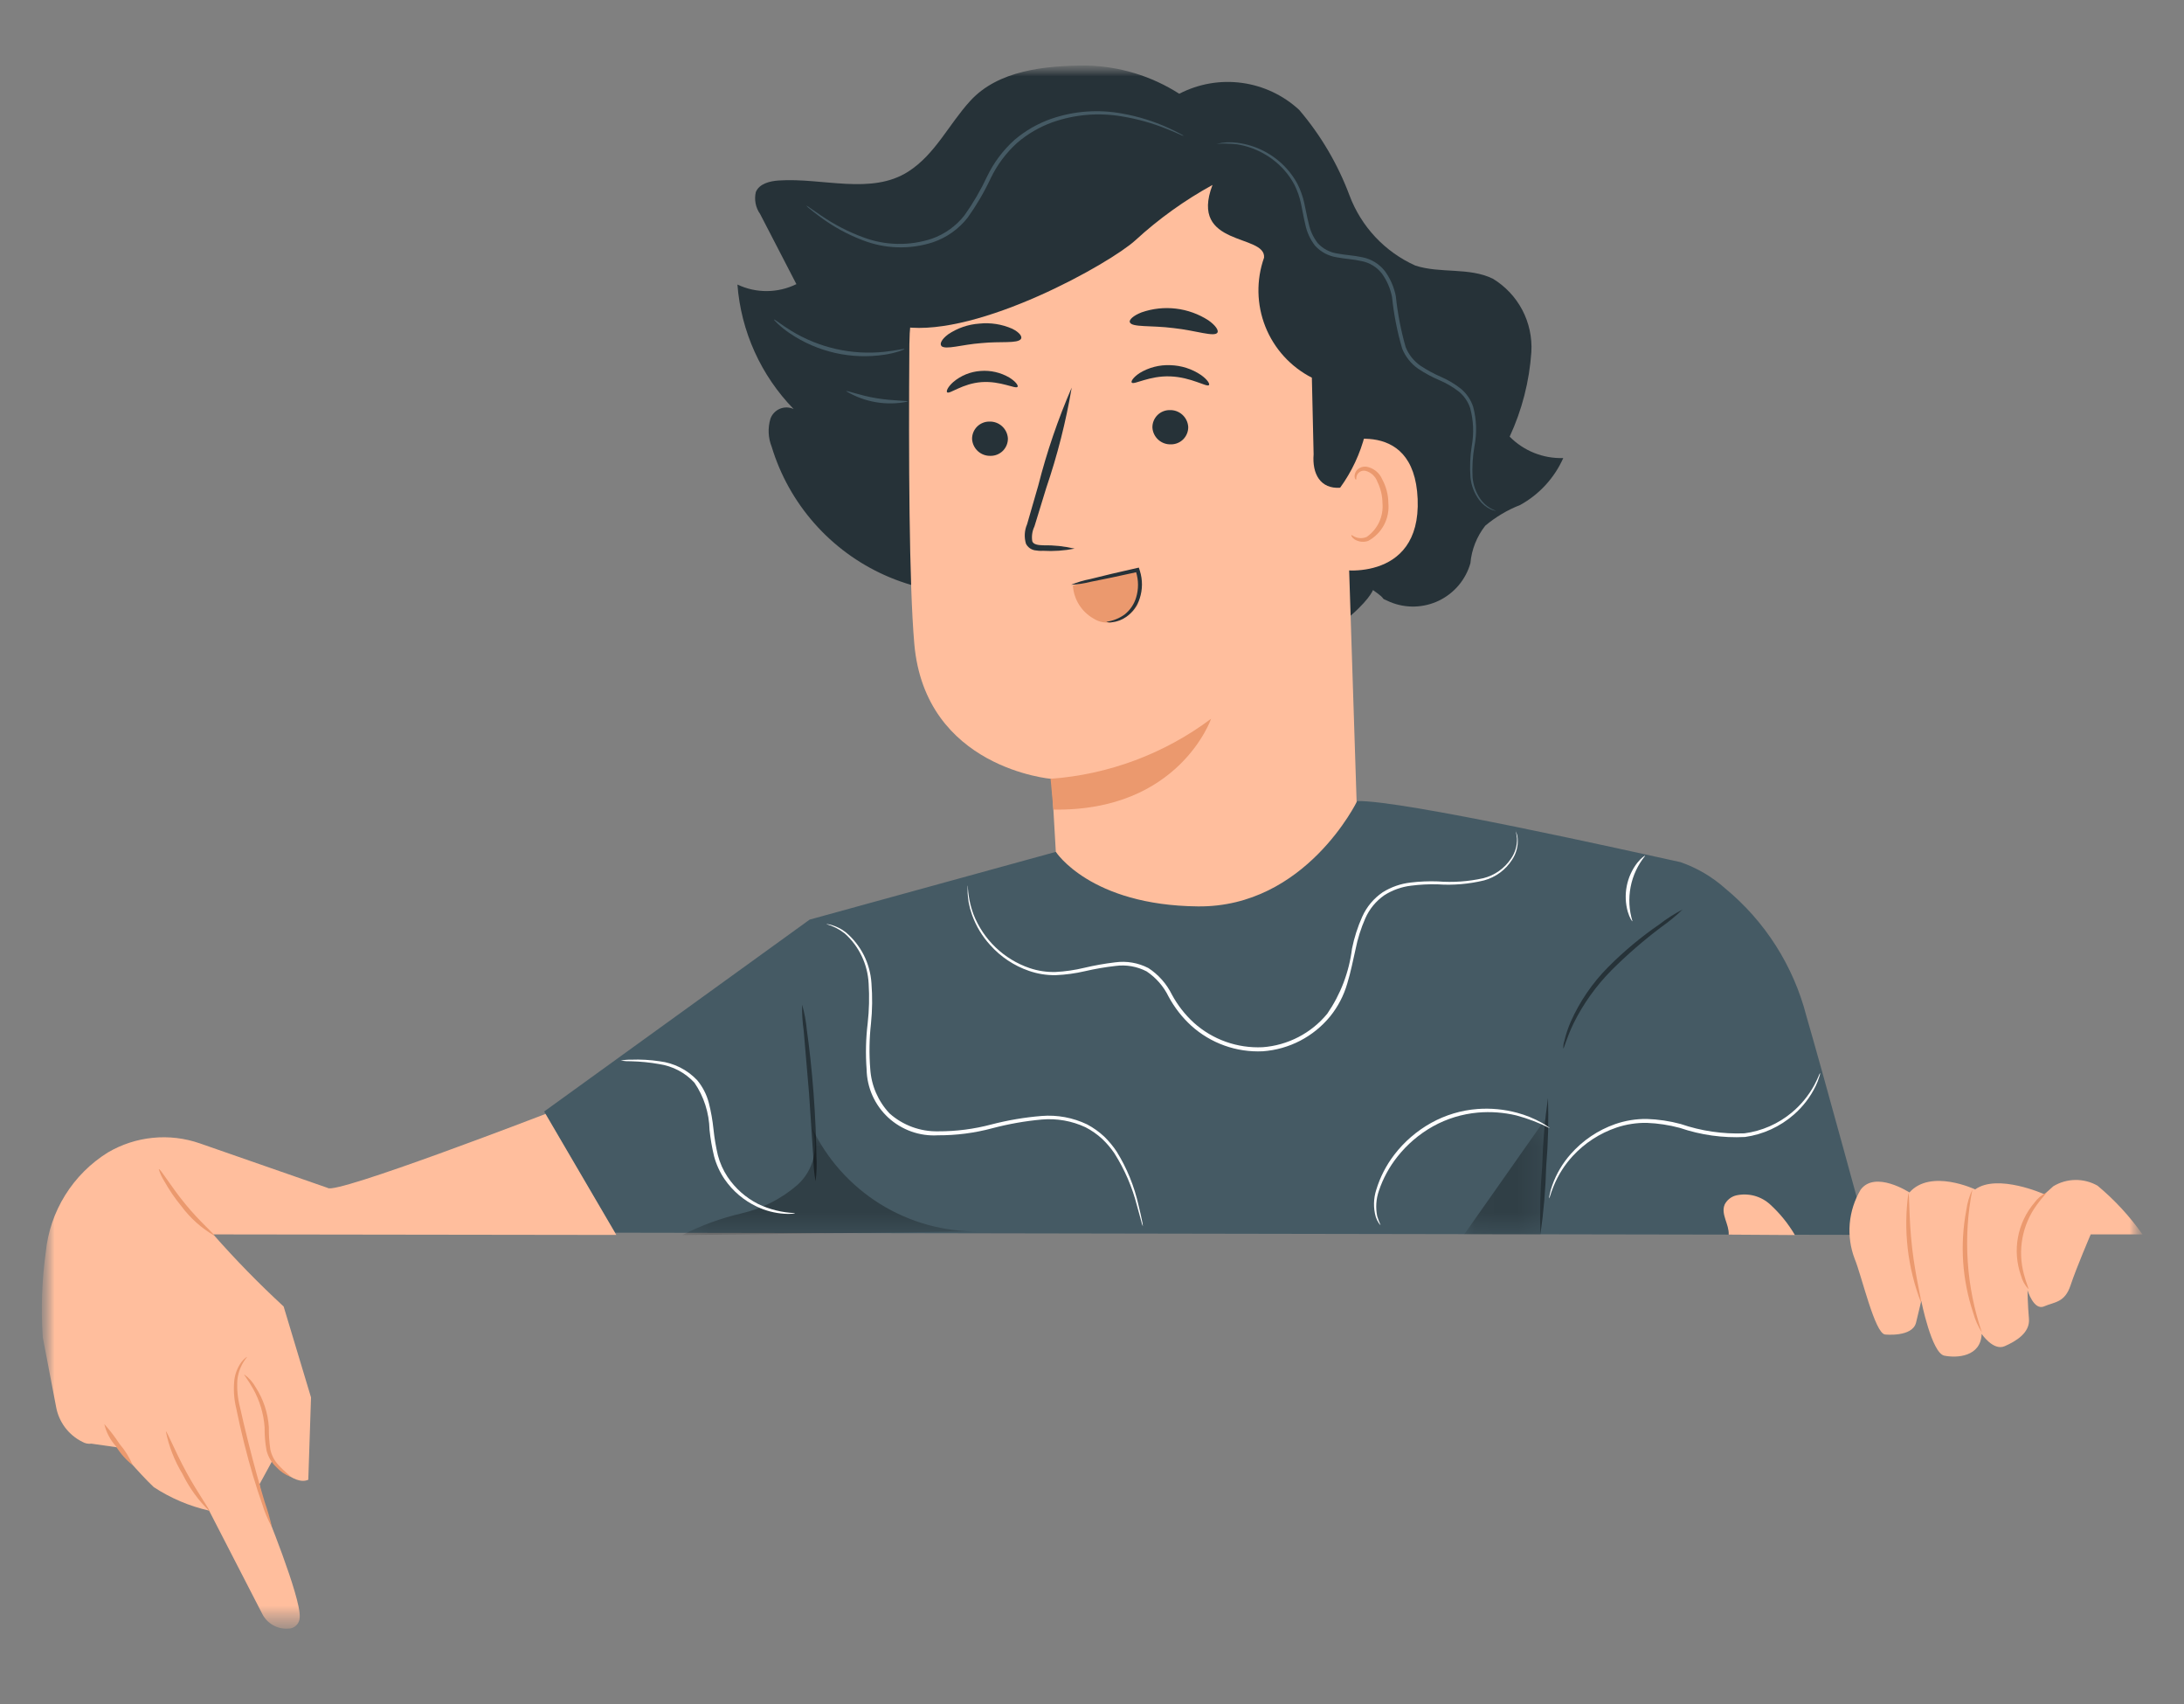<svg width="100" height="78" viewBox="0 0 100 78" fill="none" xmlns="http://www.w3.org/2000/svg">
<rect x="0" y="0" width="100" height="78" fill="#808080" stroke="none"/>
<g clip-path="url(#clip0_160_564)">
<mask id="mask0_160_564" style="mask-type:luminance" maskUnits="userSpaceOnUse" x="0" y="0" width="100" height="78">
<path d="M100 0H0V78H100V0Z" fill="white"/>
</mask>
<g mask="url(#mask0_160_564)">
<mask id="mask1_160_564" style="mask-type:luminance" maskUnits="userSpaceOnUse" x="1" y="3" width="98" height="72">
<path d="M98.099 3H1.9V74.557H98.099V3Z" fill="white"/>
</mask>
<g mask="url(#mask1_160_564)">
<mask id="mask2_160_564" style="mask-type:luminance" maskUnits="userSpaceOnUse" x="1" y="3" width="98" height="72">
<path d="M98.099 3H1.9V74.557H49.999H98.099V3Z" fill="white"/>
</mask>
<g mask="url(#mask2_160_564)">
<path d="M69.123 19.989C69.689 18.769 70.026 17.455 70.117 16.113C70.156 15.446 70.013 14.78 69.702 14.188C69.39 13.597 68.923 13.101 68.351 12.756C67.262 12.226 65.951 12.53 64.803 12.156C64.113 11.846 63.491 11.402 62.974 10.851C62.457 10.299 62.054 9.65 61.789 8.942C61.255 7.515 60.477 6.192 59.489 5.033C58.761 4.359 57.842 3.926 56.859 3.794C55.876 3.661 54.876 3.835 53.996 4.292C52.726 3.479 51.256 3.031 49.748 3C47.856 3 45.708 3.217 44.43 4.613C43.438 5.696 42.83 7.053 41.596 7.849C39.896 8.944 37.668 8.126 35.653 8.262C35.242 8.29 34.766 8.409 34.608 8.79C34.567 8.963 34.564 9.142 34.598 9.316C34.632 9.49 34.703 9.655 34.806 9.8L36.465 13.006C36.045 13.212 35.584 13.321 35.117 13.324C34.649 13.328 34.187 13.225 33.765 13.024C33.928 15.167 34.839 17.184 36.339 18.724C36.241 18.678 36.134 18.654 36.026 18.651C35.918 18.649 35.81 18.669 35.71 18.711C35.61 18.752 35.52 18.814 35.446 18.893C35.371 18.971 35.313 19.064 35.277 19.166C35.149 19.59 35.17 20.044 35.335 20.455C35.727 21.748 36.393 22.942 37.287 23.955C38.18 24.969 39.281 25.779 40.515 26.331C41.748 26.883 43.086 27.163 44.437 27.154C45.788 27.144 47.122 26.845 48.348 26.276L59.493 26.771C59.659 27.195 59.925 27.573 60.268 27.873C60.612 28.172 61.022 28.385 61.465 28.493C62.682 27.533 62.865 27.009 62.865 27.009C63.649 27.556 63.038 27.287 63.649 27.556C64.005 27.704 64.388 27.775 64.773 27.764C65.159 27.753 65.537 27.661 65.885 27.494C66.232 27.326 66.54 27.087 66.788 26.793C67.036 26.498 67.22 26.154 67.326 25.783C67.381 25.156 67.618 24.559 68.006 24.064C68.484 23.663 69.024 23.342 69.606 23.115C70.48 22.633 71.172 21.879 71.578 20.967C71.124 20.982 70.671 20.902 70.25 20.734C69.828 20.566 69.445 20.312 69.126 19.989" fill="#263238"/>
<path d="M41.638 15.764C41.658 13.073 42.691 10.489 44.53 8.525C46.369 6.56 48.88 5.361 51.564 5.164L52.117 5.123C58.106 5.034 61.527 10.071 61.45 16.06L62.34 43.641L48.668 44.615L48.151 35.654C48.151 35.654 42.351 35.183 41.862 29.454C41.625 26.688 41.6 20.954 41.638 15.762" fill="#FFBE9D"/>
<path d="M44.509 20.098C44.522 20.311 44.619 20.511 44.778 20.655C44.936 20.798 45.145 20.874 45.359 20.866C45.464 20.867 45.568 20.846 45.664 20.806C45.761 20.766 45.849 20.707 45.923 20.633C45.996 20.558 46.054 20.469 46.093 20.372C46.132 20.275 46.151 20.171 46.149 20.066C46.135 19.852 46.039 19.653 45.88 19.509C45.722 19.366 45.514 19.29 45.3 19.298C45.195 19.297 45.091 19.317 44.994 19.358C44.897 19.398 44.81 19.457 44.736 19.531C44.662 19.606 44.604 19.694 44.565 19.792C44.526 19.889 44.507 19.993 44.509 20.098Z" fill="#263238"/>
<path d="M43.368 17.958C43.477 18.058 44.068 17.553 44.945 17.491C45.822 17.429 46.504 17.822 46.591 17.707C46.635 17.656 46.517 17.471 46.221 17.286C45.82 17.05 45.356 16.943 44.893 16.981C44.435 17.013 43.998 17.19 43.648 17.487C43.392 17.714 43.315 17.914 43.368 17.958Z" fill="#263238"/>
<path d="M49.206 25.114C48.731 25.003 48.245 24.951 47.757 24.961C47.53 24.954 47.314 24.925 47.265 24.774C47.228 24.543 47.263 24.306 47.365 24.096L47.905 22.335C48.416 20.838 48.806 19.302 49.071 17.742C48.441 19.194 47.929 20.693 47.539 22.227C47.361 22.844 47.191 23.434 47.028 23.997C46.906 24.279 46.888 24.594 46.976 24.888C47.015 24.965 47.07 25.031 47.138 25.083C47.207 25.135 47.286 25.171 47.37 25.188C47.497 25.212 47.627 25.221 47.756 25.213C48.242 25.241 48.729 25.207 49.206 25.113" fill="#263238"/>
<path d="M43.101 15.838C43.301 16.026 44.034 15.772 44.927 15.706C45.818 15.615 46.586 15.737 46.747 15.516C46.817 15.41 46.686 15.216 46.347 15.048C45.874 14.84 45.355 14.759 44.841 14.813C44.328 14.848 43.834 15.019 43.409 15.307C43.109 15.533 43.015 15.745 43.109 15.838" fill="#263238"/>
<path d="M60.896 20.366C60.991 20.317 64.749 18.912 64.911 22.84C65.073 26.768 61.097 26.121 61.085 26.008C61.073 25.895 60.896 20.366 60.896 20.366Z" fill="#FFBE9D"/>
<path d="M61.878 24.495C61.895 24.482 61.949 24.54 62.067 24.588C62.232 24.651 62.416 24.647 62.579 24.577C62.825 24.405 63.022 24.171 63.148 23.899C63.275 23.626 63.327 23.325 63.3 23.026C63.296 22.689 63.216 22.357 63.068 22.054C63.025 21.934 62.954 21.825 62.861 21.738C62.768 21.651 62.655 21.588 62.532 21.554C62.452 21.535 62.368 21.545 62.295 21.581C62.222 21.618 62.164 21.679 62.132 21.754C62.084 21.866 62.112 21.943 62.091 21.954C62.07 21.965 62.004 21.892 62.029 21.728C62.047 21.63 62.098 21.541 62.174 21.476C62.278 21.39 62.413 21.349 62.548 21.361C62.71 21.386 62.864 21.453 62.993 21.554C63.123 21.655 63.224 21.788 63.288 21.94C63.469 22.273 63.566 22.646 63.57 23.025C63.603 23.374 63.533 23.725 63.368 24.034C63.203 24.343 62.95 24.596 62.642 24.762C62.538 24.797 62.427 24.808 62.318 24.795C62.209 24.781 62.104 24.743 62.012 24.684C61.886 24.592 61.862 24.505 61.875 24.497" fill="#EB996E"/>
<path d="M62.227 11.397C61.926 10.252 61.408 9.176 60.701 8.227C58.645 5.372 53.955 4.04 51.293 4.276C48.631 4.512 45.866 6.487 43.384 7.476C41.759 8.125 40.526 9.617 41.146 10.776C40.185 11.158 39.168 11.381 38.135 11.436C38.135 11.436 38.035 12.903 38.855 13.291L41.416 14.969C44.832 15.42 50.828 12.058 51.985 11C53.056 10.017 54.242 9.166 55.517 8.466C54.43 11.319 57.973 10.688 57.878 11.795C57.515 12.82 57.537 13.943 57.939 14.954C58.342 15.964 59.098 16.794 60.067 17.289L60.147 20.794C60.074 21.694 60.459 22.387 61.36 22.326C61.891 21.596 62.279 20.77 62.501 19.895C62.77 17.061 62.678 14.205 62.227 11.395" fill="#263238"/>
<path d="M48.104 35.649C50.767 35.455 53.318 34.501 55.454 32.9C55.454 32.9 53.99 37.155 48.233 37.058L48.104 35.649Z" fill="#EB996E"/>
<path d="M52.766 19.572C52.779 19.786 52.876 19.985 53.035 20.129C53.193 20.272 53.402 20.348 53.616 20.34C53.721 20.341 53.824 20.32 53.921 20.28C54.018 20.24 54.106 20.181 54.179 20.107C54.253 20.032 54.311 19.944 54.35 19.846C54.389 19.749 54.408 19.645 54.406 19.54C54.392 19.327 54.296 19.127 54.137 18.984C53.979 18.84 53.77 18.764 53.557 18.772C53.452 18.771 53.348 18.792 53.251 18.832C53.154 18.872 53.066 18.931 52.993 19.005C52.919 19.08 52.861 19.169 52.822 19.266C52.783 19.363 52.764 19.467 52.766 19.572Z" fill="#263238"/>
<path d="M51.822 17.515C51.93 17.626 52.622 17.191 53.587 17.229C54.552 17.267 55.245 17.729 55.353 17.629C55.406 17.583 55.299 17.386 54.996 17.169C54.579 16.886 54.09 16.729 53.586 16.716C53.091 16.694 52.601 16.82 52.178 17.078C51.878 17.278 51.77 17.466 51.823 17.515" fill="#263238"/>
<path d="M51.734 14.752C51.819 14.993 52.702 14.886 53.734 15.018C54.772 15.13 55.605 15.44 55.744 15.225C55.806 15.125 55.662 14.895 55.326 14.66C54.877 14.372 54.368 14.189 53.839 14.127C53.309 14.064 52.772 14.123 52.268 14.299C51.886 14.449 51.693 14.637 51.73 14.751" fill="#263238"/>
<path d="M49.126 26.809C49.866 26.562 50.624 26.369 51.392 26.233L51.948 26.056C52.089 26.306 52.174 26.585 52.196 26.871C52.218 27.158 52.177 27.446 52.075 27.715C51.958 27.909 51.8 28.076 51.613 28.205C51.426 28.333 51.213 28.42 50.99 28.46C50.834 28.501 50.67 28.509 50.511 28.483C50.351 28.457 50.198 28.398 50.063 28.31C49.795 28.157 49.569 27.94 49.406 27.678C49.242 27.416 49.146 27.117 49.126 26.809Z" fill="#EB996E"/>
<path d="M50.658 28.463C50.958 28.421 51.244 28.307 51.49 28.131C51.744 27.93 51.93 27.656 52.022 27.345C52.137 26.965 52.135 26.559 52.016 26.181L51.995 26.119L52.101 26.177C51.258 26.364 50.501 26.524 49.945 26.631C49.65 26.706 49.349 26.752 49.045 26.767C49.326 26.651 49.619 26.564 49.918 26.507C50.463 26.368 51.218 26.188 52.063 26L52.144 25.982L52.169 26.058L52.191 26.126C52.322 26.541 52.32 26.986 52.183 27.399C52.074 27.738 51.858 28.032 51.567 28.237C51.374 28.374 51.149 28.459 50.913 28.484C50.828 28.501 50.74 28.494 50.658 28.465" fill="#263238"/>
<path d="M68.514 23.386C68.432 23.379 68.352 23.358 68.277 23.325C68.06 23.229 67.872 23.078 67.73 22.888C67.506 22.586 67.368 22.23 67.33 21.856C67.293 21.368 67.313 20.877 67.391 20.394C67.492 19.824 67.466 19.239 67.315 18.68C67.216 18.381 67.033 18.116 66.788 17.918C66.518 17.711 66.223 17.538 65.91 17.405C65.569 17.26 65.243 17.084 64.934 16.879C64.607 16.649 64.354 16.331 64.203 15.961C63.976 15.189 63.821 14.398 63.738 13.597C63.663 13.21 63.505 12.844 63.275 12.523C63.043 12.225 62.71 12.021 62.339 11.951C61.972 11.866 61.589 11.851 61.214 11.779C60.83 11.722 60.476 11.535 60.214 11.248C59.992 10.963 59.839 10.63 59.767 10.276C59.684 9.943 59.636 9.618 59.567 9.312C59.505 9.019 59.406 8.735 59.273 8.466C59.144 8.221 58.986 7.993 58.802 7.786C58.238 7.155 57.473 6.738 56.637 6.605C56.329 6.571 56.018 6.564 55.709 6.584C56.016 6.509 56.333 6.493 56.646 6.535C57.511 6.644 58.309 7.057 58.898 7.7C59.092 7.912 59.26 8.147 59.398 8.4C59.54 8.678 59.647 8.973 59.715 9.278C59.788 9.589 59.84 9.914 59.923 10.236C59.992 10.564 60.135 10.872 60.341 11.136C60.578 11.391 60.896 11.557 61.241 11.606C61.598 11.677 61.982 11.687 62.372 11.775C62.784 11.854 63.153 12.079 63.411 12.41C63.658 12.751 63.829 13.141 63.911 13.554C63.993 14.344 64.144 15.125 64.362 15.889C64.499 16.23 64.731 16.523 65.031 16.735C65.33 16.935 65.647 17.107 65.977 17.25C66.302 17.391 66.608 17.573 66.887 17.792C67.152 18.011 67.35 18.302 67.455 18.629C67.607 19.21 67.628 19.817 67.515 20.407C67.43 20.881 67.4 21.363 67.425 21.844C67.455 22.203 67.579 22.548 67.785 22.844C67.963 23.098 68.217 23.287 68.511 23.385" fill="#455A64"/>
<path d="M36.924 9.412C36.987 9.443 37.046 9.481 37.1 9.525L37.591 9.863C38.191 10.276 38.841 10.612 39.525 10.863C40.534 11.243 41.644 11.265 42.668 10.926C43.261 10.718 43.782 10.343 44.168 9.847C44.563 9.289 44.908 8.697 45.197 8.078C45.501 7.445 45.926 6.878 46.447 6.407C46.945 5.983 47.517 5.654 48.134 5.438C49.179 5.078 50.3 4.996 51.386 5.199C52.112 5.327 52.819 5.547 53.491 5.852C53.728 5.959 53.908 6.052 54.028 6.117C54.092 6.146 54.152 6.183 54.207 6.226C54.139 6.208 54.074 6.183 54.012 6.15C53.887 6.095 53.703 6.014 53.463 5.918C52.788 5.642 52.083 5.443 51.363 5.327C50.299 5.146 49.207 5.239 48.189 5.597C47.594 5.812 47.043 6.133 46.564 6.546C46.061 7.004 45.652 7.554 45.358 8.167C45.064 8.796 44.712 9.396 44.308 9.961C43.9 10.482 43.349 10.874 42.722 11.088C41.662 11.433 40.515 11.397 39.479 10.988C38.789 10.724 38.14 10.366 37.548 9.925C37.337 9.772 37.18 9.645 37.075 9.558C37.019 9.516 36.967 9.468 36.922 9.415" fill="#455A64"/>
<path d="M35.442 14.627C35.463 14.603 35.734 14.838 36.221 15.138C37.499 15.922 39 16.261 40.491 16.104C41.06 16.044 41.405 15.947 41.414 15.978C41.414 15.99 41.335 16.024 41.18 16.078C40.961 16.148 40.736 16.201 40.508 16.235C38.983 16.469 37.426 16.117 36.151 15.249C35.96 15.121 35.78 14.977 35.612 14.819C35.494 14.706 35.434 14.64 35.442 14.63" fill="#455A64"/>
<path d="M38.741 17.908C38.763 17.859 39.361 18.103 40.141 18.23C40.921 18.357 41.561 18.33 41.566 18.383C40.599 18.584 39.592 18.415 38.745 17.908" fill="#455A64"/>
<path d="M48.344 38.994L37.073 42.094L24.915 50.879L28.157 56.426L85.488 56.526C85.488 56.526 83.398 48.864 82.711 46.512C82.121 44.217 80.818 42.169 78.988 40.663C78.392 40.132 77.696 39.724 76.941 39.463C74.676 38.969 64.181 36.611 62.141 36.669C62.141 36.669 59.786 41.538 54.851 41.49C49.916 41.442 48.346 38.995 48.346 38.995" fill="#455A64"/>
<path d="M71.579 47.994C71.614 48.003 71.72 47.531 72.053 46.838C72.499 45.94 73.086 45.12 73.792 44.408C74.504 43.698 75.265 43.038 76.069 42.433C76.413 42.191 76.738 41.924 77.042 41.633C76.668 41.826 76.313 42.053 75.981 42.311C75.142 42.887 74.359 43.539 73.642 44.259C72.919 44.985 72.335 45.836 71.919 46.772C71.796 47.056 71.699 47.35 71.627 47.651C71.591 47.76 71.575 47.874 71.579 47.988" fill="#263238"/>
<path d="M37.343 54.082C37.393 53.687 37.406 53.288 37.381 52.89C37.373 52.154 37.334 51.138 37.249 50.018C37.164 48.898 37.049 47.887 36.944 47.158C36.909 46.761 36.836 46.369 36.726 45.986C36.718 46.384 36.742 46.781 36.799 47.175C36.867 47.975 36.951 48.951 37.043 50.034C37.116 51.118 37.182 52.098 37.235 52.896C37.239 53.294 37.275 53.69 37.343 54.082Z" fill="#263238"/>
<g opacity="0.3">
<mask id="mask3_160_564" style="mask-type:luminance" maskUnits="userSpaceOnUse" x="31" y="51" width="14" height="6">
<path d="M44.841 51.588H31.241V56.533H44.841V51.588Z" fill="white"/>
</mask>
<g mask="url(#mask3_160_564)">
<path d="M33.959 55.54C34.906 55.32 35.784 54.872 36.518 54.234C36.878 53.908 37.132 53.482 37.247 53.011C37.362 52.539 37.332 52.044 37.163 51.589C37.846 53.04 38.934 54.263 40.296 55.11C41.658 55.957 43.235 56.393 44.839 56.365L31.239 56.535C32.101 56.093 33.015 55.759 33.959 55.542" fill="black"/>
</g>
</g>
<path d="M98.099 56.504C97.514 55.674 96.823 54.925 96.042 54.275C95.733 54.099 95.382 54.008 95.027 54.012C94.671 54.016 94.323 54.115 94.018 54.299L93.607 54.667C93.607 54.667 91.467 53.706 90.438 54.445C90.438 54.445 88.402 53.483 87.429 54.584C87.429 54.584 85.86 53.564 85.196 54.455C84.914 54.928 84.743 55.46 84.695 56.009C84.648 56.558 84.725 57.11 84.922 57.625C85.243 58.4 85.845 61.04 86.313 61.086C86.313 61.086 87.564 61.219 87.731 60.543C87.898 59.867 87.969 59.543 87.969 59.543C87.969 59.543 88.447 61.936 89.023 62.054C89.599 62.172 90.697 62.109 90.735 61.059C90.735 61.059 91.269 61.852 91.791 61.621C92.313 61.39 92.958 61.008 92.9 60.359C92.842 59.71 92.835 59.059 92.835 59.059C92.835 59.059 93.121 60.005 93.593 59.799C94.065 59.593 94.54 59.638 94.806 58.835C95.072 58.032 95.729 56.503 95.729 56.503L98.099 56.504Z" fill="#FFBE9D"/>
<path d="M92.872 59.007C92.902 58.992 92.778 58.748 92.672 58.331C92.524 57.791 92.501 57.224 92.603 56.674C92.705 56.123 92.93 55.603 93.261 55.151C93.513 54.801 93.716 54.618 93.694 54.592C93.475 54.701 93.287 54.861 93.145 55.06C92.763 55.511 92.506 56.054 92.398 56.636C92.29 57.217 92.336 57.816 92.531 58.374C92.592 58.611 92.71 58.828 92.876 59.008" fill="#EB996E"/>
<path d="M90.305 54.459C90.167 54.758 90.075 55.075 90.031 55.401C89.734 56.966 89.843 58.581 90.347 60.092C90.434 60.41 90.569 60.714 90.747 60.992C90.031 58.891 89.88 56.639 90.308 54.462" fill="#EB996E"/>
<path d="M87.38 54.616C87.145 56.301 87.342 58.017 87.952 59.605C88.012 59.587 87.71 58.5 87.552 57.123C87.394 55.746 87.438 54.623 87.376 54.616" fill="#EB996E"/>
<path d="M78.96 55.154C79.011 55.046 79.087 54.95 79.18 54.875C79.273 54.799 79.382 54.746 79.499 54.718C79.772 54.658 80.056 54.664 80.326 54.736C80.596 54.809 80.845 54.945 81.051 55.134C81.497 55.541 81.88 56.013 82.185 56.534L79.152 56.515C79.181 56.051 78.791 55.59 78.961 55.158" fill="#FFBE9D"/>
<path d="M2.095 57.321C2.187 56.393 2.491 55.499 2.984 54.708C3.476 53.916 4.144 53.249 4.935 52.756C5.565 52.385 6.269 52.155 6.997 52.083C7.725 52.01 8.46 52.097 9.151 52.338L15.005 54.376C15.32 54.713 24.978 50.99 24.978 50.99L28.22 56.529L9.764 56.504C10.78 57.66 11.856 58.761 12.987 59.804L14.241 63.966L14.116 67.734C13.454 68.039 12.463 66.876 12.463 66.876L11.884 67.938L12.077 68.962C12.077 68.962 13.783 73.104 13.724 74.026C13.724 74.096 13.71 74.165 13.683 74.23C13.656 74.294 13.616 74.353 13.566 74.401C13.516 74.45 13.457 74.489 13.392 74.514C13.326 74.54 13.257 74.552 13.187 74.55C12.943 74.565 12.701 74.508 12.489 74.385C12.278 74.263 12.108 74.08 12.001 73.861L9.574 69.148C8.672 68.944 7.813 68.579 7.04 68.072C6.352 67.423 5.376 66.253 5.376 66.253L4.185 66.083C4.042 66.102 3.897 66.073 3.773 66.001C3.459 65.846 3.186 65.618 2.976 65.338C2.767 65.057 2.626 64.731 2.566 64.386L1.958 61.214C1.871 59.915 1.917 58.61 2.095 57.321Z" fill="#FFBE9D"/>
<path d="M7.594 65.525C7.734 66.214 7.993 66.874 8.358 67.475C8.667 68.107 9.083 68.68 9.588 69.17C9.634 69.134 9.075 68.387 8.529 67.381C7.983 66.375 7.649 65.506 7.594 65.525Z" fill="#EB996E"/>
<path d="M4.774 65.179C4.862 65.561 5.047 65.913 5.31 66.204C5.512 66.535 5.771 66.828 6.077 67.067C5.926 66.712 5.721 66.382 5.469 66.09C5.261 65.768 5.026 65.463 4.769 65.179" fill="#EB996E"/>
<path d="M12.453 69.911C12.365 69.521 12.255 69.137 12.122 68.76C11.909 68.054 11.631 67.073 11.359 65.98C11.222 65.434 11.1 64.911 10.994 64.436C10.885 64.025 10.842 63.599 10.868 63.175C10.907 62.785 11.063 62.416 11.314 62.115C11.308 62.107 11.203 62.165 11.068 62.331C10.886 62.572 10.77 62.857 10.731 63.157C10.683 63.597 10.712 64.042 10.817 64.472C10.917 64.953 11.031 65.478 11.169 66.027C11.442 67.127 11.742 68.104 11.99 68.802C12.104 69.187 12.259 69.558 12.452 69.91" fill="#EB996E"/>
<path d="M11.184 62.913C11.16 62.934 11.36 63.16 11.592 63.577C11.894 64.118 12.073 64.719 12.116 65.337C12.111 65.689 12.14 66.041 12.203 66.387C12.273 66.679 12.427 66.945 12.646 67.151C12.826 67.35 13.05 67.504 13.301 67.6C13.322 67.572 13.064 67.407 12.746 67.057C12.562 66.859 12.435 66.615 12.378 66.35C12.328 66.011 12.305 65.669 12.31 65.326C12.268 64.679 12.061 64.053 11.71 63.508C11.581 63.273 11.402 63.071 11.184 62.915" fill="#EB996E"/>
<path d="M9.809 56.555C9.845 56.51 9.159 55.941 8.469 55.095C7.779 54.249 7.335 53.469 7.269 53.52C7.326 53.706 7.407 53.884 7.511 54.049C7.742 54.463 8.01 54.855 8.311 55.22C8.713 55.761 9.22 56.215 9.802 56.555" fill="#EB996E"/>
<g opacity="0.3">
<mask id="mask4_160_564" style="mask-type:luminance" maskUnits="userSpaceOnUse" x="67" y="51" width="4" height="6">
<path d="M70.761 51.216H67.047V56.504H70.761V51.216Z" fill="white"/>
</mask>
<g mask="url(#mask4_160_564)">
<path d="M70.531 56.504L70.76 51.217L67.046 56.499L70.531 56.504Z" fill="black"/>
</g>
</g>
<path d="M70.532 56.504C70.498 55.46 70.526 54.414 70.614 53.373C70.641 52.328 70.73 51.286 70.879 50.252C70.912 51.296 70.885 52.342 70.797 53.383C70.769 54.428 70.681 55.47 70.532 56.504Z" fill="#263238"/>
<path d="M69.396 38.036C69.449 38.143 69.481 38.259 69.49 38.378C69.518 38.724 69.427 39.068 69.234 39.356C68.938 39.82 68.479 40.157 67.948 40.301C67.254 40.468 66.538 40.529 65.826 40.48C65.418 40.469 65.01 40.49 64.606 40.542C64.173 40.594 63.757 40.743 63.388 40.977C63.005 41.242 62.702 41.609 62.514 42.036C62.313 42.494 62.162 42.973 62.065 43.464C61.95 43.969 61.848 44.495 61.687 45.022C61.529 45.569 61.264 46.078 60.907 46.522C60.528 46.984 60.059 47.365 59.529 47.64C58.998 47.915 58.417 48.079 57.821 48.122C56.616 48.18 55.437 47.758 54.542 46.949C54.125 46.567 53.776 46.118 53.507 45.62C53.28 45.152 52.932 44.752 52.499 44.464C52.062 44.237 51.565 44.15 51.076 44.216C50.605 44.269 50.138 44.349 49.676 44.456C49.237 44.558 48.79 44.619 48.34 44.638C47.92 44.645 47.502 44.578 47.105 44.438C46.424 44.203 45.815 43.796 45.336 43.257C44.971 42.857 44.69 42.389 44.508 41.879C44.442 41.694 44.39 41.504 44.353 41.311C44.334 41.141 44.308 40.999 44.305 40.883C44.302 40.767 44.305 40.689 44.305 40.618C44.303 40.588 44.306 40.558 44.312 40.528C44.328 40.981 44.416 41.428 44.573 41.853C44.797 42.425 45.143 42.942 45.587 43.367C46.031 43.792 46.562 44.115 47.144 44.314C47.527 44.443 47.93 44.504 48.334 44.492C48.775 44.469 49.214 44.406 49.643 44.302C50.111 44.191 50.584 44.107 51.062 44.051C51.584 43.979 52.115 44.071 52.583 44.313C53.043 44.614 53.414 45.032 53.657 45.525C53.916 46.006 54.254 46.441 54.657 46.811C55.52 47.588 56.654 47.992 57.814 47.936C58.385 47.894 58.942 47.736 59.451 47.472C59.959 47.209 60.409 46.845 60.773 46.402C61.384 45.514 61.773 44.493 61.905 43.423C62.007 42.92 62.163 42.431 62.373 41.963C62.575 41.511 62.898 41.125 63.307 40.846C63.696 40.602 64.134 40.449 64.59 40.398C65.002 40.348 65.417 40.331 65.832 40.346C66.533 40.401 67.238 40.352 67.924 40.198C68.438 40.067 68.885 39.752 69.18 39.312C69.373 39.039 69.471 38.709 69.459 38.375C69.446 38.259 69.427 38.144 69.401 38.03" fill="white"/>
<path d="M52.325 56.125C52.292 56.047 52.267 55.967 52.251 55.884L52.06 55.19C51.843 54.339 51.492 53.527 51.021 52.785C50.858 52.547 50.671 52.328 50.463 52.129C50.233 51.92 49.978 51.741 49.702 51.599C49.078 51.308 48.388 51.186 47.702 51.246C46.935 51.315 46.176 51.449 45.432 51.646C44.621 51.864 43.784 51.972 42.945 51.968C42.53 51.993 42.115 51.934 41.724 51.794C41.333 51.654 40.974 51.437 40.669 51.156C40.364 50.874 40.119 50.533 39.949 50.154C39.779 49.776 39.688 49.366 39.68 48.951C39.628 48.247 39.644 47.54 39.729 46.839C39.797 46.237 39.811 45.629 39.773 45.024C39.752 44.588 39.644 44.161 39.456 43.767C39.269 43.373 39.004 43.02 38.679 42.729C38.426 42.531 38.137 42.384 37.828 42.297C37.828 42.297 37.85 42.297 37.892 42.303C37.954 42.312 38.016 42.325 38.077 42.343C38.311 42.412 38.53 42.524 38.724 42.673C39.068 42.963 39.35 43.319 39.553 43.721C39.755 44.123 39.874 44.562 39.902 45.011C39.95 45.624 39.943 46.24 39.88 46.851C39.803 47.542 39.791 48.24 39.847 48.933C39.896 49.693 40.208 50.411 40.729 50.966C41.34 51.509 42.133 51.802 42.951 51.786C43.775 51.789 44.595 51.684 45.392 51.472C46.146 51.277 46.915 51.146 47.692 51.083C48.407 51.025 49.126 51.158 49.774 51.468C50.061 51.62 50.327 51.809 50.564 52.031C50.777 52.239 50.967 52.469 51.132 52.717C51.601 53.475 51.939 54.307 52.132 55.177C52.208 55.477 52.258 55.719 52.29 55.877C52.31 55.959 52.324 56.042 52.329 56.126" fill="white"/>
<path d="M70.963 51.643C70.473 51.397 69.959 51.201 69.429 51.058C68.853 50.921 68.258 50.877 67.668 50.928C66.947 50.992 66.247 51.206 65.614 51.557C64.981 51.911 64.424 52.387 63.976 52.957C63.609 53.421 63.325 53.944 63.137 54.505C63.006 54.88 62.979 55.284 63.059 55.673C63.102 55.813 63.153 55.95 63.213 56.083C63.213 56.083 63.182 56.057 63.136 55.995C63.074 55.902 63.025 55.801 62.991 55.695C62.879 55.294 62.887 54.868 63.013 54.471C63.189 53.886 63.471 53.339 63.843 52.855C64.299 52.261 64.872 51.767 65.526 51.402C66.181 51.038 66.908 50.82 67.655 50.764C68.263 50.719 68.874 50.777 69.462 50.936C69.857 51.041 70.237 51.196 70.594 51.395C70.691 51.448 70.785 51.507 70.875 51.572C70.937 51.616 70.968 51.641 70.965 51.646" fill="white"/>
<path d="M74.747 42.17C74.728 42.179 74.62 42.025 74.532 41.735C74.425 41.354 74.408 40.952 74.484 40.563C74.559 40.175 74.725 39.809 74.967 39.495C75.157 39.259 75.316 39.157 75.329 39.172C74.993 39.586 74.763 40.076 74.662 40.599C74.561 41.123 74.59 41.663 74.747 42.172" fill="white"/>
<path d="M83.339 49.128C83.335 49.181 83.323 49.232 83.303 49.281C83.26 49.426 83.205 49.567 83.14 49.703C82.897 50.207 82.555 50.656 82.133 51.023C81.503 51.574 80.727 51.929 79.899 52.045C78.888 52.097 77.876 51.956 76.918 51.629C76.424 51.496 75.917 51.419 75.406 51.399C74.932 51.391 74.461 51.464 74.013 51.615C73.248 51.875 72.561 52.322 72.013 52.915C71.643 53.316 71.348 53.78 71.141 54.284C70.992 54.641 70.953 54.855 70.932 54.85C70.931 54.797 70.939 54.745 70.954 54.694C70.981 54.546 71.022 54.401 71.074 54.259C71.26 53.733 71.546 53.248 71.916 52.83C72.466 52.205 73.168 51.731 73.955 51.455C74.421 51.294 74.911 51.214 75.404 51.22C75.928 51.237 76.449 51.315 76.956 51.451C77.893 51.772 78.882 51.917 79.873 51.878C80.672 51.773 81.425 51.442 82.044 50.925C82.462 50.575 82.811 50.15 83.072 49.671C83.255 49.33 83.315 49.121 83.334 49.128" fill="white"/>
<path d="M36.391 55.539C36.391 55.545 36.35 55.552 36.269 55.559C36.151 55.569 36.032 55.569 35.914 55.559C35.476 55.532 35.047 55.42 34.651 55.231C34.057 54.95 33.548 54.518 33.176 53.977C32.958 53.656 32.795 53.3 32.695 52.925C32.599 52.527 32.529 52.123 32.487 51.715C32.47 50.944 32.23 50.195 31.795 49.558C31.368 49.098 30.796 48.797 30.175 48.707C29.753 48.632 29.326 48.589 28.898 48.579C28.739 48.583 28.581 48.573 28.424 48.548C28.58 48.517 28.739 48.503 28.899 48.507C29.334 48.49 29.769 48.514 30.199 48.579C30.858 48.658 31.468 48.965 31.924 49.448C32.174 49.749 32.355 50.102 32.454 50.481C32.556 50.878 32.627 51.283 32.669 51.691C32.71 52.09 32.777 52.487 32.869 52.878C32.962 53.234 33.114 53.572 33.317 53.878C33.669 54.401 34.148 54.825 34.71 55.11C35.236 55.363 35.809 55.505 36.393 55.529" fill="white"/>
</g>
</g>
</g>
</g>
<defs>
<clipPath id="clip0_160_564">
<rect width="100" height="78" fill="white"/>
</clipPath>
</defs>
</svg>

